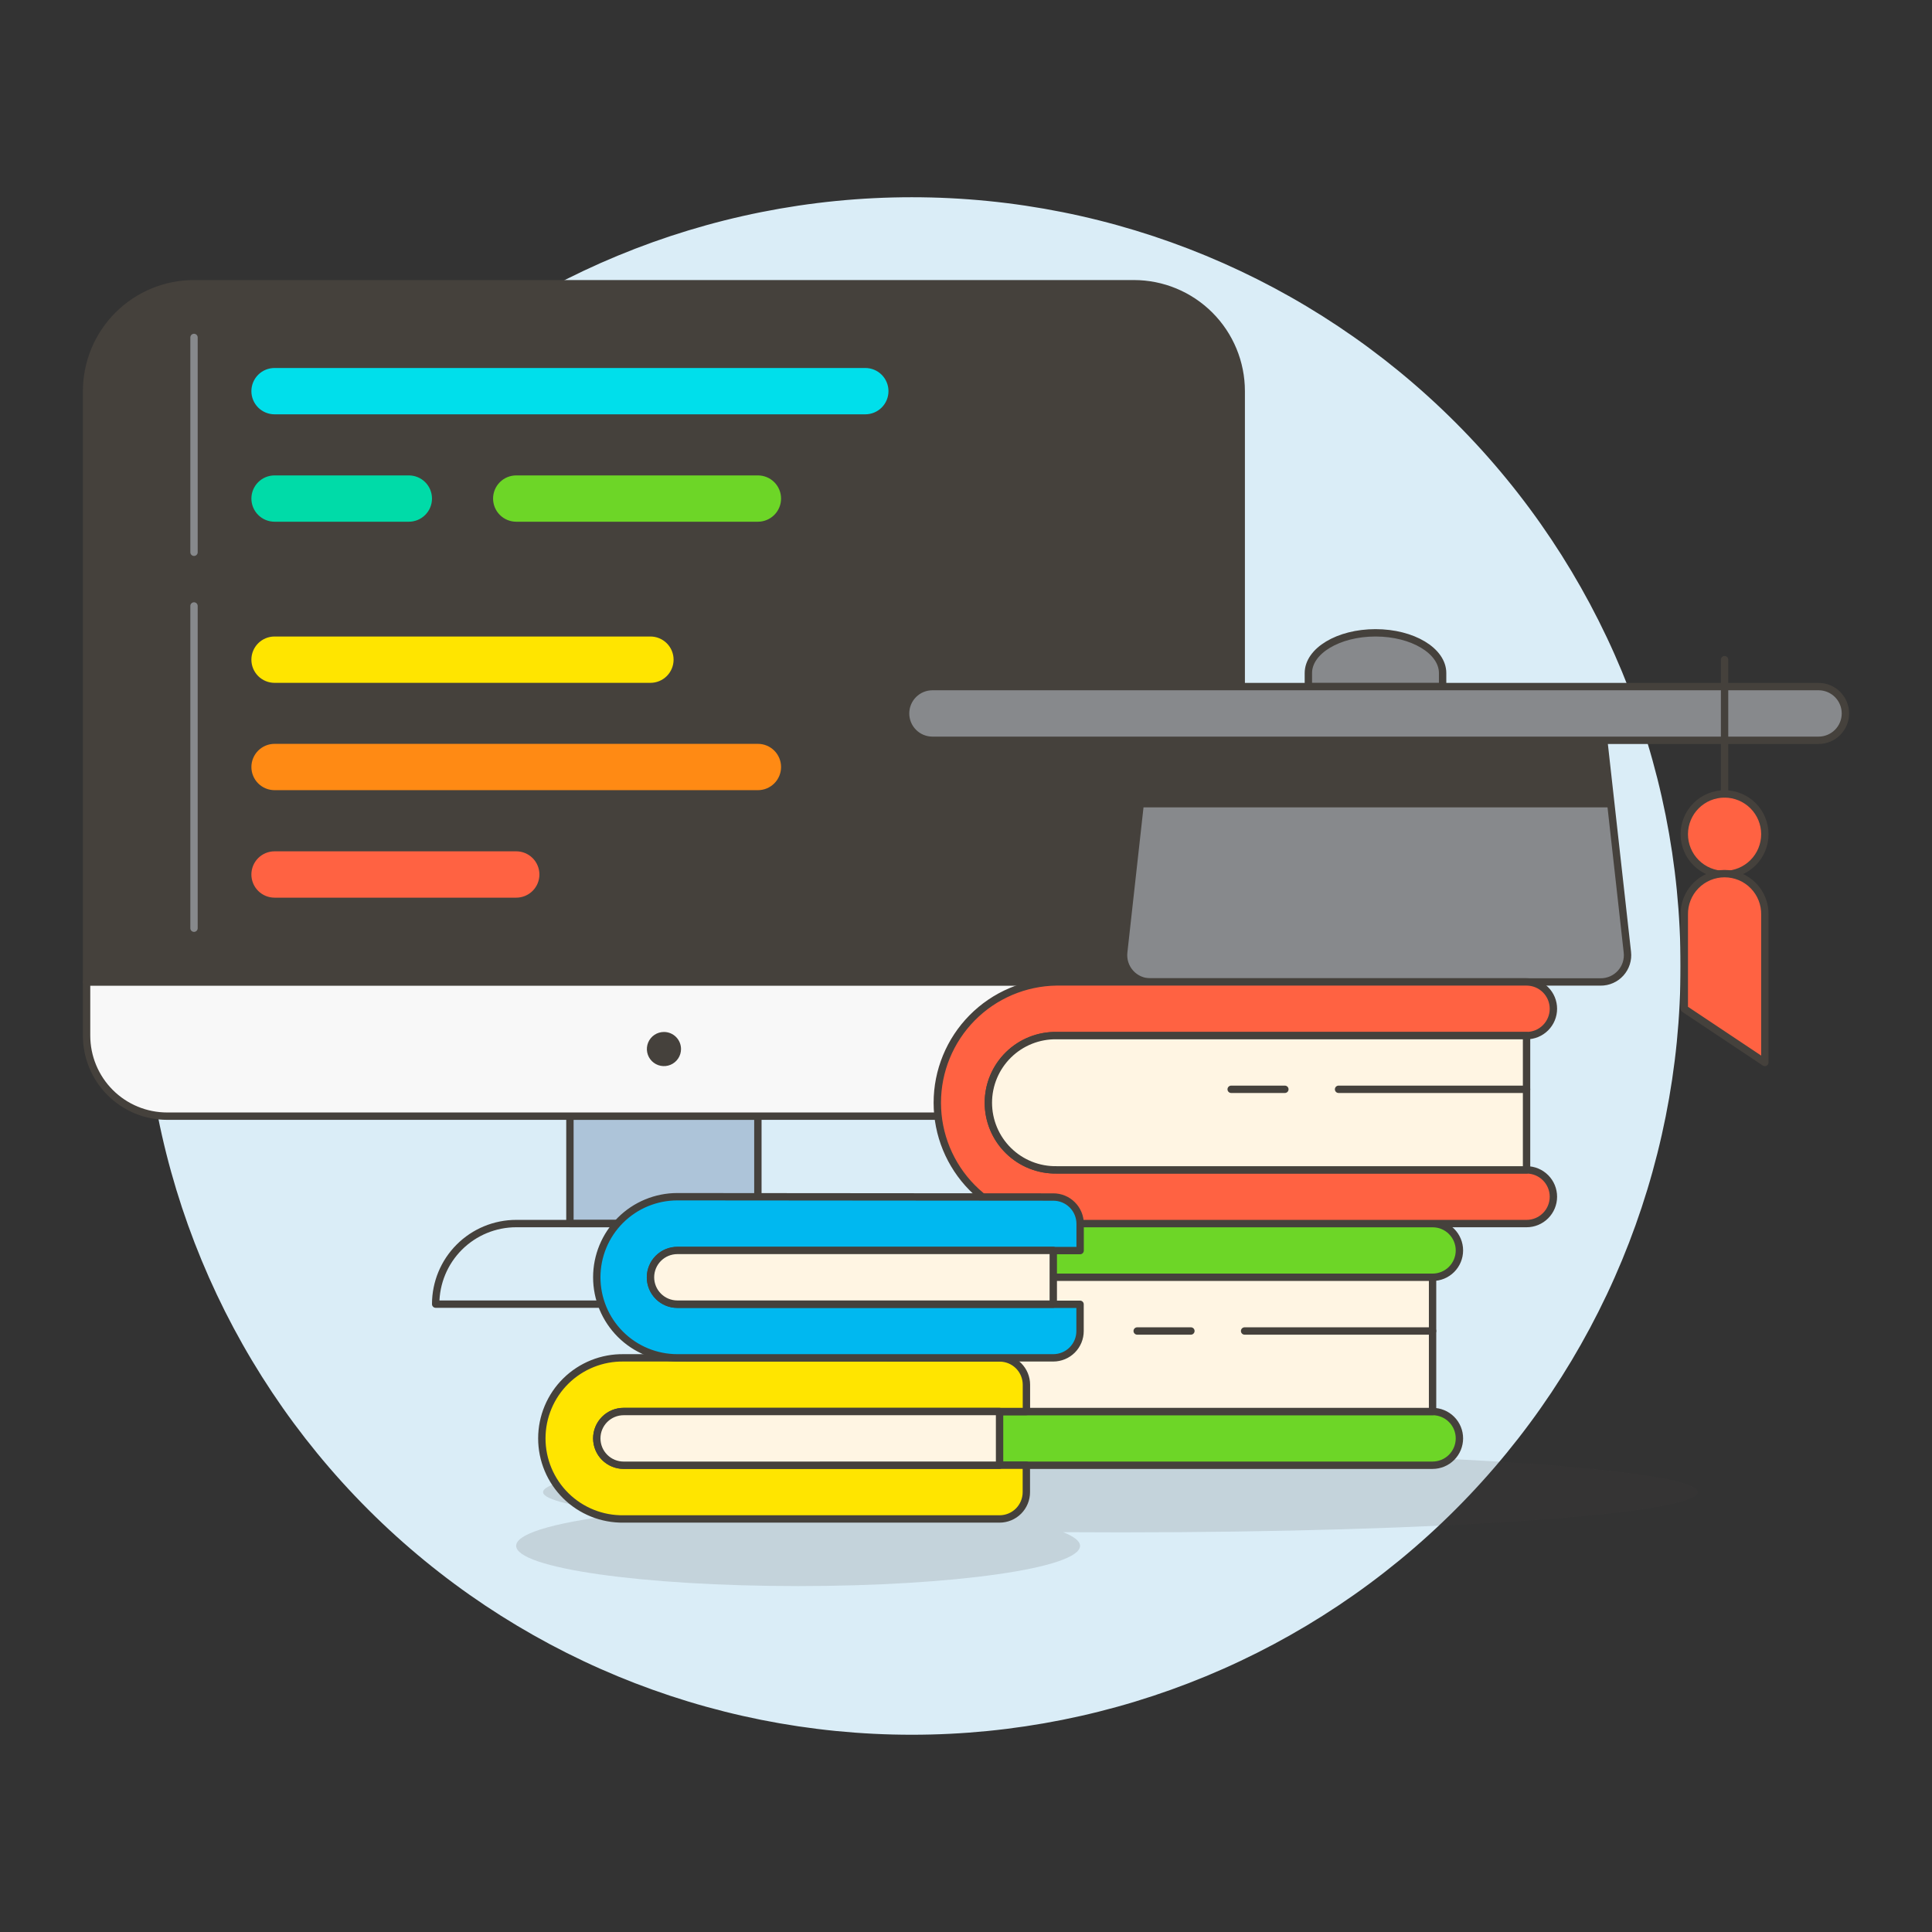 <svg width="500" height="500" viewBox="0 0 500 500" fill="none" xmlns="http://www.w3.org/2000/svg">
<rect x="0" y="0" width="500" height="500" fill="#333333" stroke="none"/>
<path d="M37.975 249.998C37.975 302.511 58.836 352.873 95.968 390.005C133.1 427.137 183.462 447.998 235.975 447.998C288.488 447.998 338.85 427.137 375.982 390.005C413.114 352.873 433.975 302.511 433.975 249.998C433.975 197.485 413.114 147.123 375.982 109.991C338.85 72.859 288.488 51.998 235.975 51.998C183.462 51.998 133.1 72.859 95.968 109.991C58.836 147.123 37.975 197.485 37.975 249.998Z" fill="#DAEDF7" stroke="#DAEDF7" stroke-width="1.907" stroke-miterlimit="10"/>
<path d="M147.495 288.86H196.138V316.659H147.495V288.86Z" fill="#ADC4D9"/>
<path d="M230.889 337.508C230.889 334.77 230.351 332.059 229.303 329.529C228.256 327 226.721 324.701 224.785 322.765C222.85 320.829 220.551 319.293 218.022 318.246C215.493 317.198 212.782 316.658 210.044 316.658H133.601C128.072 316.658 122.769 318.855 118.859 322.765C114.949 326.675 112.752 331.978 112.752 337.508H230.889Z" fill="#DAEDF7" stroke="#45413C" stroke-width="1.907" stroke-linecap="round" stroke-linejoin="round"/>
<path d="M147.495 288.86H196.138V299.285H147.495V288.86Z" fill="#ADC4D9"/>
<path d="M147.495 288.86H196.138V316.659H147.495V288.86Z" stroke="#45413C" stroke-width="1.907" stroke-linecap="round" stroke-linejoin="round"/>
<path d="M300.38 288.861H43.257C40.519 288.861 37.808 288.323 35.279 287.276C32.749 286.228 30.451 284.693 28.515 282.757C26.579 280.822 25.043 278.524 23.995 275.994C22.947 273.465 22.408 270.754 22.408 268.016V254.117H321.229V268.016C321.229 270.754 320.69 273.465 319.642 275.994C318.594 278.524 317.059 280.822 315.122 282.757C313.186 284.693 310.888 286.228 308.358 287.276C305.829 288.323 303.118 288.861 300.38 288.861Z" fill="#F8F8F8" stroke="#45413C" stroke-width="1.907" stroke-linecap="round" stroke-linejoin="round"/>
<path d="M175.294 271.491C175.294 272.177 175.091 272.847 174.71 273.416C174.33 273.986 173.788 274.43 173.155 274.693C172.522 274.955 171.825 275.024 171.153 274.89C170.481 274.756 169.864 274.426 169.379 273.942C168.895 273.457 168.565 272.84 168.431 272.167C168.297 271.495 168.366 270.799 168.628 270.165C168.89 269.532 169.334 268.991 169.904 268.61C170.474 268.23 171.144 268.026 171.829 268.026C172.748 268.026 173.63 268.391 174.279 269.041C174.929 269.691 175.294 270.572 175.294 271.491Z" fill="#45413C" stroke="#45413C" stroke-width="1.907" stroke-miterlimit="10"/>
<path d="M50.207 73.429H293.43C300.803 73.429 307.874 76.358 313.087 81.572C318.301 86.785 321.229 93.856 321.229 101.229V254.114H22.408V101.229C22.408 97.578 23.127 93.963 24.524 90.59C25.921 87.218 27.968 84.153 30.55 81.572C35.763 76.358 42.834 73.429 50.207 73.429Z" fill="#45413C"/>
<path d="M50.207 73.429H293.43C300.803 73.429 307.874 76.358 313.087 81.572C318.301 86.785 321.229 93.856 321.229 101.229V254.114H22.408V101.229C22.408 97.578 23.127 93.963 24.524 90.59C25.921 87.218 27.968 84.153 30.55 81.572C35.763 76.358 42.834 73.429 50.207 73.429Z" stroke="#45413C" stroke-width="1.907" stroke-linecap="round" stroke-linejoin="round"/>
<path d="M50.209 87.331V142.924M50.209 156.824V240.217" stroke="#87898C" stroke-width="1.907" stroke-linecap="round" stroke-linejoin="round"/>
<path d="M223.94 108.18C225.783 108.18 227.551 107.448 228.854 106.145C230.158 104.841 230.89 103.074 230.89 101.23C230.89 99.387 230.158 97.62 228.854 96.316C227.551 95.013 225.783 94.281 223.94 94.281H71.054C69.211 94.281 67.443 95.013 66.14 96.316C64.837 97.62 64.105 99.387 64.105 101.23C64.105 103.074 64.837 104.841 66.14 106.145C67.443 107.448 69.211 108.18 71.054 108.18H223.94Z" fill="#00DFEB" stroke="#45413C" stroke-width="1.907" stroke-linecap="round" stroke-linejoin="round"/>
<path d="M168.327 177.673C170.17 177.673 171.938 176.941 173.241 175.638C174.544 174.334 175.277 172.567 175.277 170.723C175.277 168.88 174.544 167.112 173.241 165.809C171.938 164.506 170.17 163.774 168.327 163.774H71.054C69.211 163.774 67.443 164.506 66.14 165.809C64.837 167.112 64.105 168.88 64.105 170.723C64.105 172.567 64.837 174.334 66.14 175.638C67.443 176.941 69.211 177.673 71.054 177.673H168.327Z" fill="#FFE500" stroke="#45413C" stroke-width="1.907" stroke-linecap="round" stroke-linejoin="round"/>
<path d="M133.602 233.268C135.446 233.268 137.213 232.535 138.517 231.232C139.82 229.929 140.552 228.161 140.552 226.318C140.552 224.475 139.82 222.707 138.517 221.404C137.213 220.1 135.446 219.368 133.602 219.368H71.054C69.211 219.368 67.443 220.1 66.14 221.404C64.837 222.707 64.105 224.475 64.105 226.318C64.105 228.161 64.837 229.929 66.14 231.232C67.443 232.535 69.211 233.268 71.054 233.268H133.602Z" fill="#FF6242" stroke="#45413C" stroke-width="1.907" stroke-linecap="round" stroke-linejoin="round"/>
<path d="M196.147 205.449C197.989 205.449 199.756 204.717 201.059 203.414C202.362 202.111 203.094 200.344 203.094 198.502C203.094 196.659 202.362 194.892 201.059 193.589C199.756 192.286 197.989 191.554 196.147 191.554H71.055C69.213 191.554 67.446 192.286 66.143 193.589C64.84 194.892 64.108 196.659 64.108 198.502C64.108 200.344 64.84 202.111 66.143 203.414C67.446 204.717 69.213 205.449 71.055 205.449H196.147Z" fill="#FF8A14" stroke="#45413C" stroke-width="1.907" stroke-linecap="round" stroke-linejoin="round"/>
<path d="M105.804 135.975C107.647 135.975 109.414 135.243 110.717 133.94C112.02 132.638 112.752 130.87 112.752 129.028C112.752 127.185 112.02 125.418 110.717 124.115C109.414 122.813 107.647 122.081 105.804 122.081H71.055C69.213 122.081 67.446 122.813 66.143 124.115C64.84 125.418 64.108 127.185 64.108 129.028C64.108 130.87 64.84 132.638 66.143 133.94C67.446 135.243 69.213 135.975 71.055 135.975H105.804Z" fill="#00DBA8" stroke="#45413C" stroke-width="1.907" stroke-linecap="round" stroke-linejoin="round"/>
<path d="M196.145 135.975C197.987 135.975 199.755 135.243 201.057 133.94C202.36 132.638 203.092 130.87 203.092 129.028C203.092 127.185 202.36 125.418 201.057 124.115C199.755 122.813 197.987 122.081 196.145 122.081H133.602C131.759 122.081 129.992 122.813 128.689 124.115C127.386 125.418 126.654 127.185 126.654 129.028C126.654 130.87 127.386 132.638 128.689 133.94C129.992 135.243 131.759 135.975 133.602 135.975H196.145Z" fill="#6DD627" stroke="#45413C" stroke-width="1.907" stroke-linecap="round" stroke-linejoin="round"/>
<path d="M415.049 191.588H296.907L290.819 246.414C290.708 247.386 290.804 248.37 291.1 249.302C291.397 250.234 291.887 251.093 292.54 251.822C293.192 252.551 293.991 253.133 294.885 253.531C295.778 253.929 296.746 254.134 297.724 254.131H414.232C415.212 254.137 416.183 253.935 417.079 253.539C417.976 253.143 418.778 252.561 419.433 251.831C420.088 251.102 420.581 250.242 420.879 249.308C421.177 248.374 421.274 247.388 421.162 246.414L415.049 191.588Z" fill="#87898C"/>
<path d="M416.978 208.942L415.047 191.572H296.906L294.975 208.942H416.978Z" fill="#45413C"/>
<path d="M415.049 191.588H296.907L290.819 246.414C290.708 247.386 290.804 248.37 291.1 249.302C291.397 250.234 291.887 251.093 292.54 251.822C293.192 252.551 293.991 253.133 294.885 253.531C295.778 253.929 296.746 254.134 297.724 254.131H414.232C415.212 254.137 416.183 253.935 417.079 253.539C417.976 253.143 418.778 252.561 419.433 251.831C420.088 251.102 420.581 250.242 420.879 249.308C421.177 248.374 421.274 247.388 421.162 246.414L415.049 191.588Z" stroke="#45413C" stroke-width="1.907" stroke-linecap="round" stroke-linejoin="round"/>
<path d="M470.642 191.588C472.485 191.588 474.253 190.856 475.556 189.552C476.859 188.249 477.591 186.481 477.591 184.638C477.591 182.795 476.859 181.027 475.556 179.724C474.253 178.42 472.485 177.688 470.642 177.688H241.313C239.47 177.688 237.702 178.42 236.399 179.724C235.096 181.027 234.363 182.795 234.363 184.638C234.363 186.481 235.096 188.249 236.399 189.552C237.702 190.856 239.47 191.588 241.313 191.588H470.642ZM373.349 174.198C373.349 168.442 365.573 163.774 355.98 163.774C346.387 163.774 338.605 168.442 338.605 174.198V177.663H373.349V174.198Z" fill="#87898C" stroke="#45413C" stroke-width="1.907" stroke-linecap="round" stroke-linejoin="round"/>
<path d="M435.892 215.893C435.892 218.658 436.99 221.31 438.945 223.265C440.9 225.22 443.551 226.318 446.316 226.318C449.081 226.318 451.733 225.22 453.688 223.265C455.643 221.31 456.741 218.658 456.741 215.893C456.741 213.128 455.643 210.477 453.688 208.522C451.733 206.567 449.081 205.469 446.316 205.469C443.551 205.469 440.9 206.567 438.945 208.522C436.99 210.477 435.892 213.128 435.892 215.893Z" fill="#FF6242" stroke="#45413C" stroke-width="1.907" stroke-linecap="round" stroke-linejoin="round"/>
<path d="M456.74 236.744C456.771 235.357 456.524 233.977 456.013 232.686C455.503 231.395 454.74 230.219 453.769 229.227C452.799 228.234 451.64 227.446 450.36 226.908C449.08 226.37 447.706 226.093 446.318 226.093C444.93 226.093 443.556 226.37 442.276 226.908C440.997 227.446 439.838 228.234 438.867 229.227C437.896 230.219 437.133 231.395 436.623 232.686C436.113 233.977 435.866 235.357 435.896 236.744V261.069L456.74 274.968V236.744Z" fill="#FF6242" stroke="#45413C" stroke-width="1.907" stroke-linecap="round" stroke-linejoin="round"/>
<path d="M446.317 205.469V170.725" stroke="#45413C" stroke-width="1.907" stroke-linecap="round" stroke-linejoin="round"/>
<path opacity="0.15" d="M289.956 375.726C207.44 375.726 140.545 380.394 140.545 386.151C140.545 388.181 148.96 390.067 163.315 391.665C145.307 393.566 133.581 396.615 133.581 400.051C133.581 405.808 166.251 410.475 206.549 410.475C246.846 410.475 279.516 405.808 279.516 400.051C279.516 398.813 277.918 397.63 275.141 396.526C280.011 396.556 284.943 396.572 289.936 396.576C372.453 396.576 439.352 391.908 439.352 386.151C439.352 380.394 372.473 375.726 289.956 375.726Z" fill="#45413C"/>
<path d="M235.235 330.558C232.929 330.52 230.638 330.94 228.496 331.796C226.355 332.651 224.405 333.925 222.76 335.542C221.116 337.159 219.81 339.087 218.918 341.214C218.026 343.341 217.567 345.624 217.567 347.93C217.567 350.237 218.026 352.52 218.918 354.647C219.81 356.774 221.116 358.702 222.76 360.319C224.405 361.936 226.355 363.21 228.496 364.065C230.638 364.921 232.929 365.341 235.235 365.302H370.746C372.589 365.302 374.357 366.035 375.66 367.338C376.964 368.641 377.696 370.409 377.696 372.252C377.696 374.095 376.964 375.863 375.66 377.167C374.357 378.47 372.589 379.202 370.746 379.202H235.235C231.095 379.254 226.986 378.484 223.147 376.936C219.307 375.387 215.813 373.092 212.867 370.183C209.921 367.274 207.582 363.809 205.986 359.989C204.389 356.169 203.567 352.071 203.567 347.93C203.567 343.79 204.389 339.692 205.986 335.872C207.582 332.052 209.921 328.587 212.867 325.678C215.813 322.769 219.307 320.474 223.147 318.925C226.986 317.377 231.095 316.607 235.235 316.659H370.746C372.589 316.659 374.357 317.391 375.66 318.694C376.964 319.998 377.696 321.765 377.696 323.609C377.696 325.452 376.964 327.22 375.66 328.523C374.357 329.826 372.589 330.558 370.746 330.558H235.235Z" fill="#6DD627" stroke="#45413C" stroke-width="1.907" stroke-linecap="round" stroke-linejoin="round"/>
<path d="M370.748 365.303V330.559H235.237C232.931 330.52 230.64 330.94 228.498 331.796C226.356 332.652 224.406 333.925 222.762 335.542C221.117 337.159 219.811 339.087 218.92 341.214C218.028 343.341 217.569 345.625 217.569 347.931C217.569 350.237 218.028 352.52 218.92 354.647C219.811 356.774 221.117 358.703 222.762 360.32C224.406 361.937 226.356 363.21 228.498 364.066C230.64 364.921 232.931 365.342 235.237 365.303H370.748Z" fill="#FFF5E3" stroke="#45413C" stroke-width="1.907" stroke-linecap="round" stroke-linejoin="round"/>
<path d="M370.746 344.459H322.102M308.203 344.459H294.303" stroke="#45413C" stroke-width="1.907" stroke-linecap="round" stroke-linejoin="round"/>
<path d="M161.395 351.409C158.631 351.367 155.885 351.875 153.318 352.903C150.752 353.932 148.415 355.46 146.445 357.4C144.475 359.341 142.911 361.653 141.843 364.204C140.775 366.754 140.225 369.491 140.225 372.256C140.225 375.021 140.775 377.759 141.843 380.309C142.911 382.86 144.475 385.172 146.445 387.112C148.415 389.052 150.752 390.581 153.318 391.61C155.885 392.638 158.631 393.146 161.395 393.103H258.688C260.525 393.103 262.288 392.373 263.588 391.074C264.887 389.774 265.618 388.011 265.618 386.173V379.194H161.395C159.552 379.194 157.784 378.462 156.481 377.158C155.178 375.855 154.445 374.087 154.445 372.244C154.445 370.401 155.178 368.633 156.481 367.33C157.784 366.026 159.552 365.294 161.395 365.294H265.637V358.364C265.637 356.526 264.907 354.764 263.608 353.464C262.308 352.164 260.545 351.434 258.707 351.434L161.395 351.409Z" fill="#FFE500" stroke="#45413C" stroke-width="1.907" stroke-linecap="round" stroke-linejoin="round"/>
<path d="M258.687 379.195V365.305H161.395C159.551 365.305 157.784 366.038 156.48 367.341C155.177 368.644 154.445 370.412 154.445 372.255C154.445 374.098 155.177 375.866 156.48 377.169C157.784 378.473 159.551 379.205 161.395 379.205L258.687 379.195Z" fill="#FFF5E3" stroke="#45413C" stroke-width="1.907" stroke-linecap="round" stroke-linejoin="round"/>
<path d="M273.453 268.017C271.147 267.978 268.857 268.399 266.715 269.254C264.573 270.11 262.623 271.383 260.979 273C259.334 274.617 258.028 276.545 257.136 278.672C256.245 280.799 255.786 283.083 255.786 285.389C255.786 287.695 256.245 289.979 257.136 292.106C258.028 294.233 259.334 296.161 260.979 297.778C262.623 299.395 264.573 300.668 266.715 301.524C268.857 302.379 271.147 302.8 273.453 302.761H395.07C396.913 302.761 398.681 303.493 399.984 304.797C401.288 306.1 402.02 307.868 402.02 309.711C402.02 311.554 401.288 313.322 399.984 314.625C398.681 315.928 396.913 316.661 395.07 316.661H273.453C265.228 316.557 257.374 313.217 251.594 307.364C245.814 301.51 242.573 293.615 242.573 285.389C242.573 277.163 245.814 269.268 251.594 263.414C257.374 257.561 265.228 254.221 273.453 254.117H395.07C396.913 254.117 398.681 254.85 399.984 256.153C401.288 257.456 402.02 259.224 402.02 261.067C402.02 262.91 401.288 264.678 399.984 265.981C398.681 267.285 396.913 268.017 395.07 268.017H273.453Z" fill="#FF6242" stroke="#45413C" stroke-width="1.907" stroke-linecap="round" stroke-linejoin="round"/>
<path d="M395.071 302.76V268.016H273.454C271.148 267.977 268.858 268.397 266.716 269.253C264.574 270.108 262.624 271.382 260.98 272.999C259.335 274.616 258.029 276.544 257.137 278.671C256.246 280.798 255.787 283.081 255.787 285.388C255.787 287.694 256.246 289.977 257.137 292.104C258.029 294.231 259.335 296.16 260.98 297.777C262.624 299.394 264.574 300.667 266.716 301.523C268.858 302.378 271.148 302.799 273.454 302.76H395.071Z" fill="#FFF5E3" stroke="#45413C" stroke-width="1.907" stroke-linecap="round" stroke-linejoin="round"/>
<path d="M395.07 281.91H346.421M332.522 281.91H318.627" stroke="#45413C" stroke-width="1.907" stroke-linecap="round" stroke-linejoin="round"/>
<path d="M175.295 309.71C169.766 309.71 164.462 311.906 160.552 315.816C156.642 319.726 154.446 325.03 154.446 330.559C154.446 336.089 156.642 341.392 160.552 345.302C164.462 349.212 169.766 351.409 175.295 351.409H272.587C274.425 351.409 276.188 350.678 277.488 349.379C278.787 348.079 279.517 346.317 279.517 344.479V337.549H175.295C173.452 337.549 171.684 336.816 170.381 335.513C169.078 334.21 168.345 332.442 168.345 330.599C168.345 328.756 169.078 326.988 170.381 325.685C171.684 324.381 173.452 323.649 175.295 323.649H279.537V316.719C279.537 314.881 278.807 313.118 277.508 311.819C276.208 310.519 274.445 309.789 272.607 309.789L175.295 309.71Z" fill="#00B8F0" stroke="#45413C" stroke-width="1.907" stroke-linecap="round" stroke-linejoin="round"/>
<path d="M272.588 337.509V323.609H175.296C173.452 323.609 171.685 324.341 170.381 325.645C169.078 326.948 168.346 328.716 168.346 330.559C168.346 332.402 169.078 334.17 170.381 335.473C171.685 336.777 173.452 337.509 175.296 337.509H272.588Z" fill="#FFF5E3" stroke="#45413C" stroke-width="1.907" stroke-linecap="round" stroke-linejoin="round"/>
</svg>
